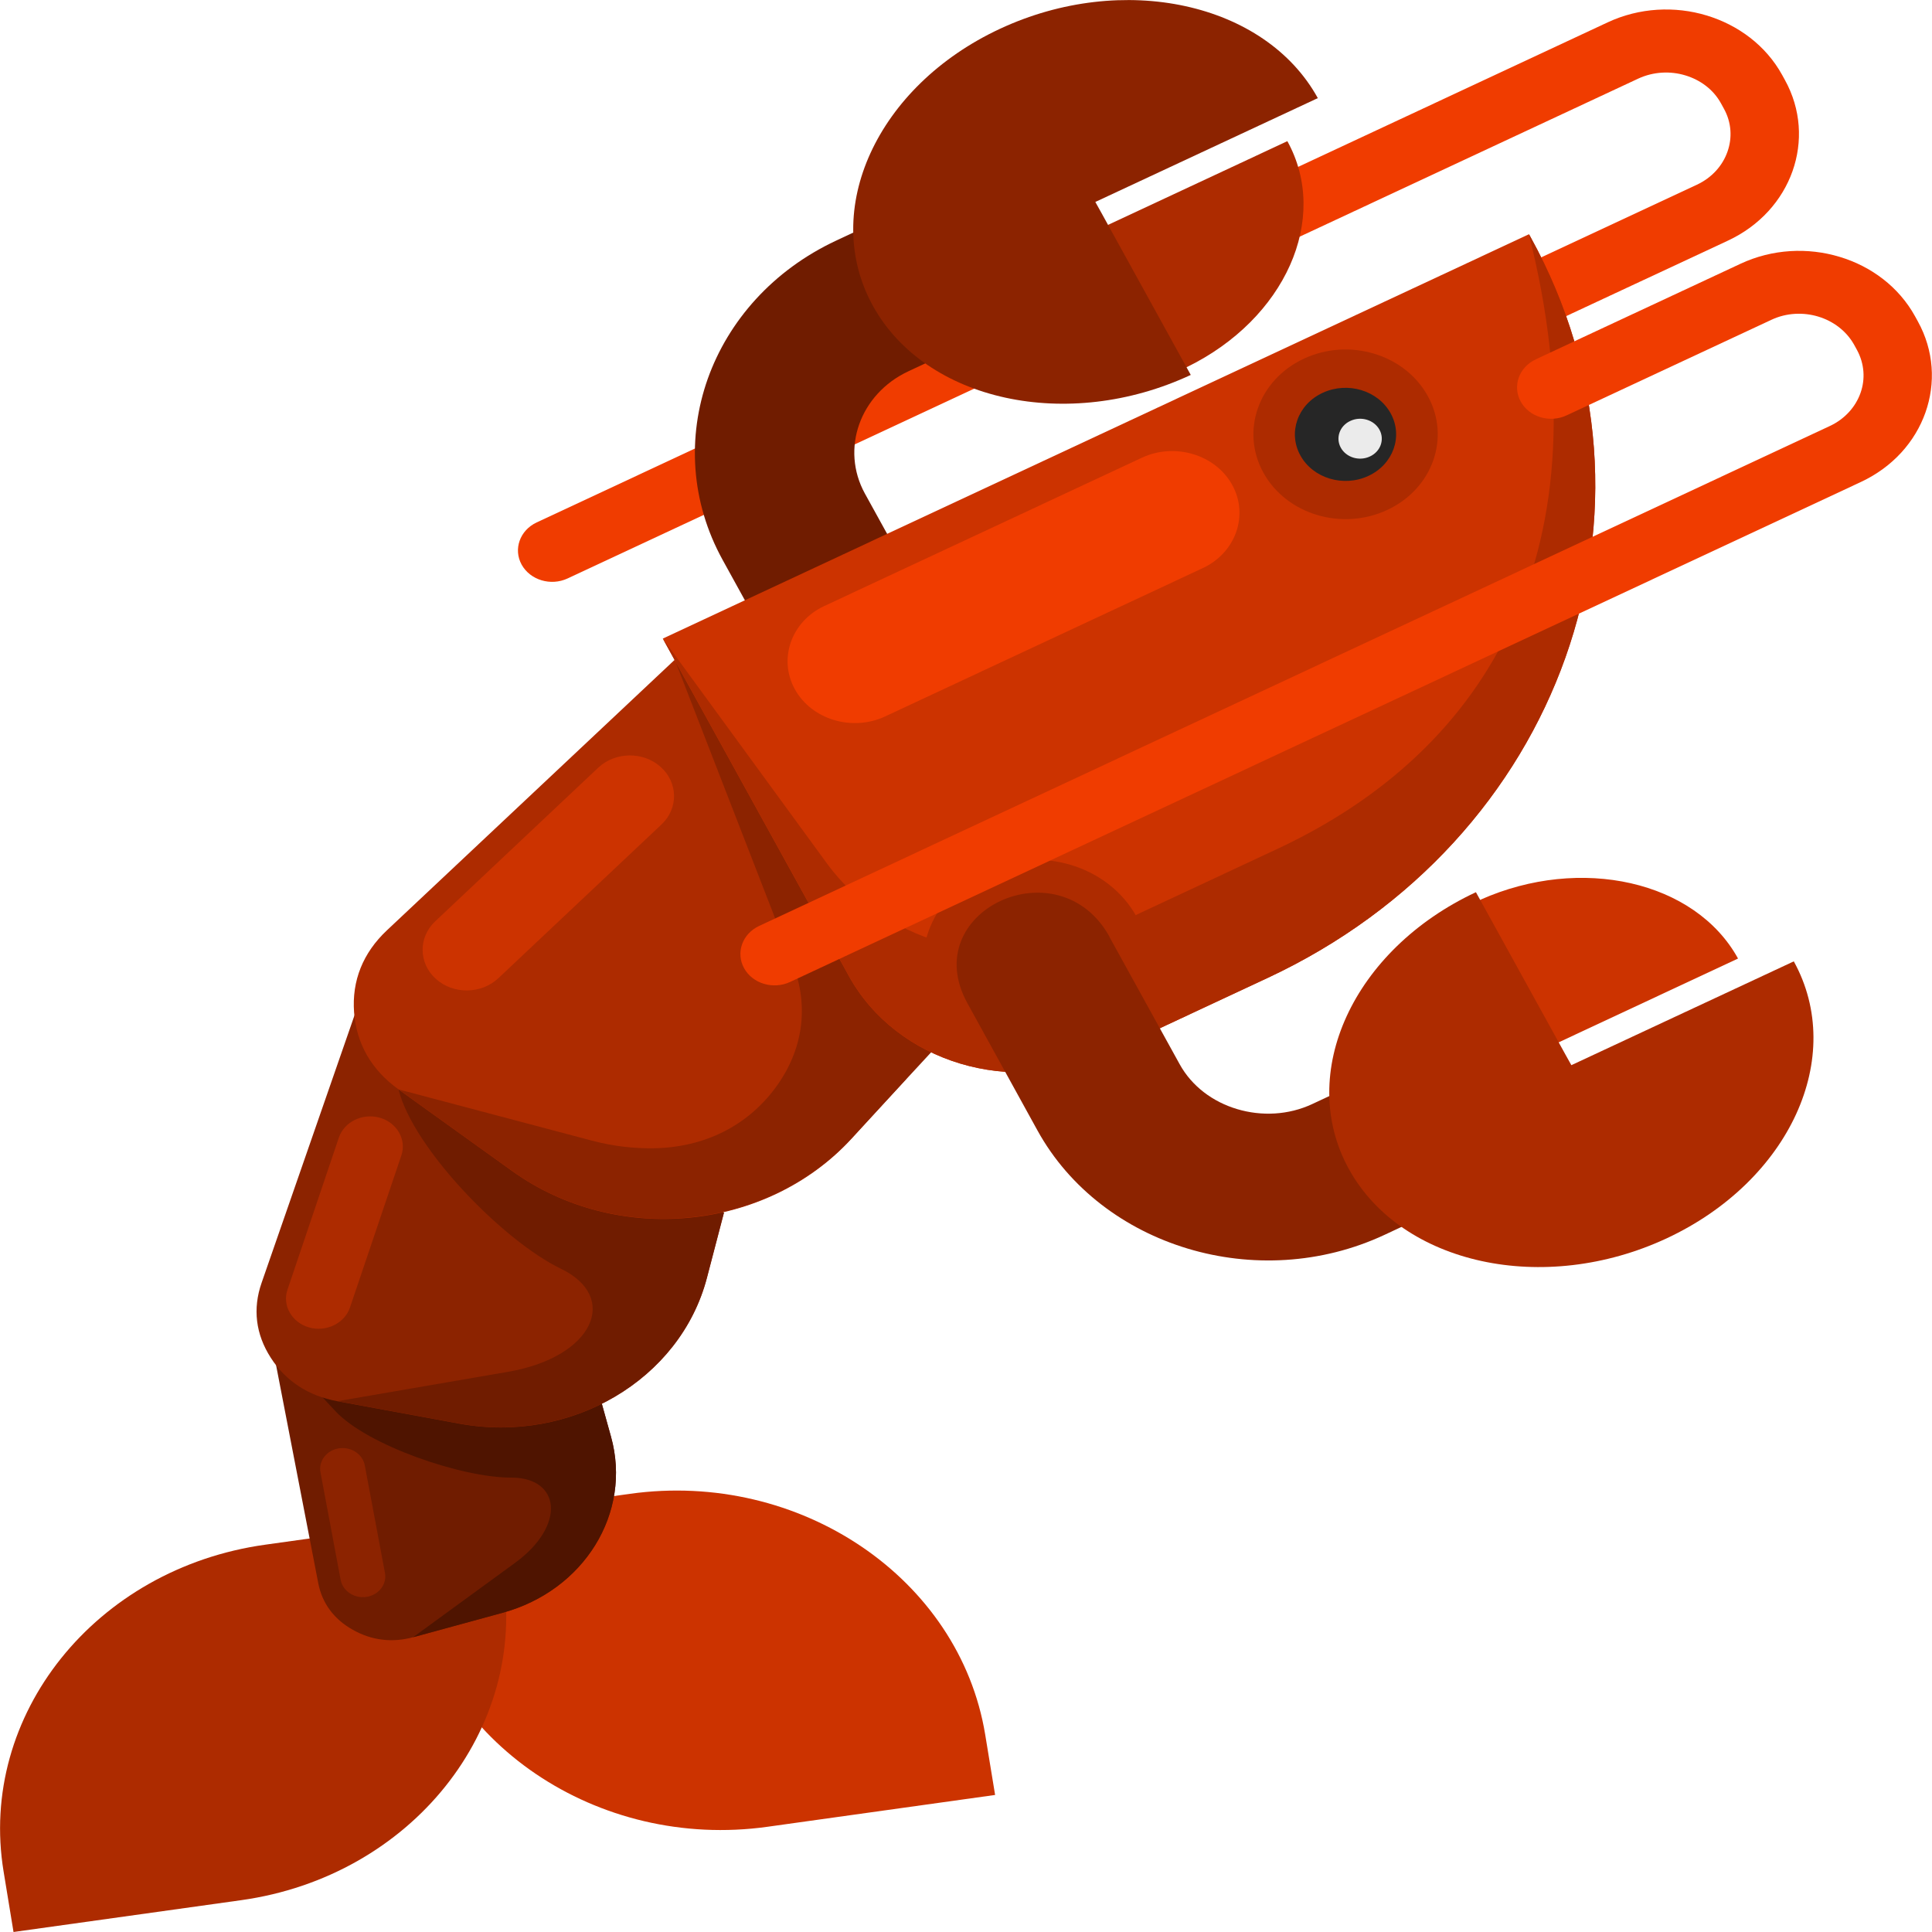 <?xml version="1.0" encoding="UTF-8"?>
<svg id="lobster" data-name="Calque 1" xmlns="http://www.w3.org/2000/svg" viewBox="0 0 150 150">
  <g id="g3940">
    <g id="g3942">
      <g id="g3944">
        <g id="g3950">
          <path id="path3952" d="m76.49,134.67l.77,4.69-17.67,2.47c-13.19,1.84-25.58-6.55-27.58-18.69l-.77-4.69,17.67-2.47c13.19-1.84,25.58,6.55,27.58,18.69" style="fill: #c30; fill-rule: evenodd;"/>
        </g>
        <g id="g3954">
          <path id="path3956" d="m.28,145.31l.77,4.69,17.67-2.47c13.19-1.84,22.31-13.24,20.31-25.38l-.77-4.69-17.67,2.47c-13.19,1.84-22.31,13.24-20.31,25.38" style="fill: #ad2b00; fill-rule: evenodd;"/>
        </g>
        <g id="g3958">
          <path id="path3960" d="m118.25,26.11c-1.31.61-2.9.13-3.56-1.07-.66-1.2-.14-2.67,1.16-3.28l15.9-7.42c1.17-.55,1.99-1.48,2.37-2.56.38-1.07.32-2.27-.28-3.35l-.22-.4c-.59-1.08-1.61-1.83-2.78-2.18-1.16-.35-2.47-.29-3.64.25L44.07,44.91c-1.31.61-2.9.13-3.57-1.07-.66-1.2-.14-2.67,1.17-3.28L124.81,1.74c2.48-1.16,5.24-1.28,7.69-.54,2.45.74,4.6,2.33,5.86,4.61l.22.4c1.26,2.28,1.39,4.82.59,7.08-.8,2.26-2.54,4.24-5.01,5.39l-15.9,7.42Z" style="fill: #f03c00; fill-rule: evenodd;"/>
        </g>
        <g id="g3962">
          <path id="path3964" d="m92.15,28.5c7.63-3.73,11.12-11.52,7.8-17.54l-14.22,6.64,6.1,11.05.32-.15Z" style="fill: #ad2b00; fill-rule: evenodd;"/>
        </g>
        <g id="g3966">
          <path id="path3968" d="m72.6,48.2l-5.45-9.88c-.95-1.73-1.05-3.66-.44-5.38.61-1.72,1.93-3.23,3.81-4.11l5.11-2.39-5.6-10.15-5.11,2.39c-4.92,2.3-8.37,6.24-9.97,10.73-1.59,4.49-1.34,9.54,1.16,14.07l5.44,9.87c3.94,7.15,14.98,2,11.04-5.15" style="fill: #701c00; fill-rule: evenodd;"/>
        </g>
        <g id="g3970">
          <path id="path3972" d="m102.31,7.61c-4.09-7.42-15.14-9.82-24.68-5.37-9.54,4.45-13.95,14.08-9.86,21.5,4.09,7.42,15.14,9.82,24.68,5.37h0s-6.93-12.57-6.93-12.57l-.48-.86,17.27-8.06Z" style="fill: #8c2300; fill-rule: evenodd;"/>
        </g>
        <g id="g3974">
          <path id="path3976" d="m21.1,104.26l3.61,18.66c.3,1.55,1.21,2.79,2.67,3.61,1.46.83,3.06,1.03,4.71.58l6.92-1.89c6.35-1.73,10.07-7.77,8.43-13.67l-1.05-3.77-25.29-3.52Z" style="fill: #701c00; fill-rule: evenodd;"/>
        </g>
        <g id="g3978">
          <path id="path3980" d="m32.09,127.11l6.92-1.89c6.35-1.73,10.07-7.77,8.43-13.67l-1.05-3.77-25.29-3.52,4.94,5.3c2.48,2.66,9.82,5.17,13.64,5.16,3.83-.01,4.3,3.7.31,6.62l-7.9,5.76Z" style="fill: #4f1400; fill-rule: evenodd;"/>
        </g>
        <g id="g3982">
          <path id="path3984" d="m28.69,75.47l-8.38,24.13c-.7,2.01-.46,3.99.71,5.81,1.16,1.82,2.93,2.97,5.17,3.38l9.46,1.74c8.68,1.6,17.17-3.4,19.24-11.32l1.32-5.05-27.51-18.68Z" style="fill: #8c2300; fill-rule: evenodd;"/>
        </g>
        <g id="g3986">
          <path id="path3988" d="m26.18,108.78l9.46,1.74c8.68,1.6,17.17-3.4,19.24-11.32l1.32-5.05-27.51-18.68,2.25,9.11c1.13,4.56,8.1,11.75,12.62,13.93,4.54,2.19,2.57,6.85-4.13,8l-13.24,2.28Z" style="fill: #701c00; fill-rule: evenodd;"/>
        </g>
        <g id="g3990">
          <path id="path3992" d="m52.38,51.23l-22.34,21c-1.86,1.75-2.73,3.91-2.55,6.36.18,2.44,1.35,4.48,3.45,5.99l8.83,6.34c8.09,5.81,19.73,4.7,26.35-2.52l4.22-4.61-17.95-32.55Z" style="fill: #ad2b00; fill-rule: evenodd;"/>
        </g>
        <g id="g3994">
          <path id="path3996" d="m30.93,84.57l8.83,6.34c8.09,5.81,19.7,4.67,26.35-2.52l8.05-8.71-21.77-28.45,9.15,23.57c1.3,3.35.82,6.76-1.37,9.7-2.19,2.93-5.48,4.57-9.35,4.65-1.6.03-3.24-.16-4.86-.59l-15.02-3.98Z" style="fill: #8c2300; fill-rule: evenodd;"/>
        </g>
        <g id="g3998">
          <path id="path4000" d="m118.71,18.19l.13.23c11.59,21.01,2.41,46.85-20.43,57.51l-12.53,5.85c-7.3,3.41-16.26.71-19.97-6l-14.45-26.2,67.24-31.39Z" style="fill: #c30; fill-rule: evenodd;"/>
        </g>
        <g id="g4002">
          <path id="path4004" d="m118.71,18.19l.13.23c11.59,21.01,2.41,46.85-20.43,57.51l-12.53,5.85c-7.3,3.41-16.26.71-19.97-6l-14.45-26.2,12.73,17.44c4.76,6.52,13.93,8.72,21.54,5.17l13.44-6.28c16.47-7.69,25.71-23.26,19.53-47.73" style="fill: #ad2b00; fill-rule: evenodd;"/>
        </g>
        <g id="g4006">
          <path id="path4008" d="m95.67,37.65h0c1.3,2.36.27,5.27-2.29,6.46l-24.65,11.51c-2.56,1.2-5.72.25-7.02-2.11h0c-1.3-2.36-.27-5.27,2.29-6.46l24.65-11.51c2.56-1.2,5.72-.25,7.02,2.11" style="fill: #f03c00; fill-rule: evenodd;"/>
        </g>
        <g id="g4010">
          <path id="path4012" d="m110.85,30.74c1.79,3.24.38,7.21-3.14,8.85-3.53,1.65-7.83.35-9.62-2.89-1.79-3.24-.38-7.21,3.14-8.85,3.52-1.65,7.83-.35,9.62,2.89" style="fill: #ad2b00; fill-rule: evenodd;"/>
        </g>
        <g id="g4014">
          <path id="path4016" d="m107.97,32.09c.98,1.78.21,3.96-1.73,4.86-1.93.9-4.3.19-5.28-1.59-.98-1.78-.21-3.96,1.73-4.86,1.94-.9,4.3-.19,5.28,1.59" style="fill: #262626; fill-rule: evenodd;"/>
        </g>
        <g id="g4018">
          <path id="path4020" d="m107.1,33.36c.42.76.09,1.7-.74,2.08-.83.39-1.84.08-2.26-.68-.42-.76-.09-1.7.74-2.08.83-.39,1.84-.08,2.26.68" style="fill: #ebebeb; fill-rule: evenodd;"/>
        </g>
        <g id="g4022">
          <path id="path4024" d="m51.3,59.55h0c1.35,1.21,1.38,3.22.06,4.46l-12.67,11.94c-1.32,1.24-3.5,1.27-4.85.05-1.35-1.21-1.37-3.22-.06-4.46l12.67-11.94c1.32-1.24,3.5-1.27,4.85-.05" style="fill: #c30; fill-rule: evenodd;"/>
        </g>
        <g id="g4026">
          <path id="path4028" d="m29.49,86.78h0c1.33.38,2.09,1.7,1.67,2.93l-3.99,11.81c-.42,1.23-1.85,1.92-3.18,1.54h0c-1.33-.38-2.09-1.7-1.67-2.93l3.99-11.81c.42-1.23,1.84-1.92,3.18-1.54" style="fill: #ad2b00; fill-rule: evenodd;"/>
        </g>
        <g id="g4030">
          <path id="path4032" d="m26.3,112.45h0c.95-.15,1.85.44,2.02,1.31l1.57,8.37c.16.87-.48,1.7-1.42,1.85h0c-.95.15-1.85-.44-2.02-1.31l-1.57-8.37c-.16-.87.48-1.7,1.42-1.85" style="fill: #8c2300; fill-rule: evenodd;"/>
        </g>
        <g id="g4034">
          <path id="path4036" d="m88.24,71.17c2.19,3.97.47,8.83-3.85,10.85-4.32,2.02-9.6.43-11.79-3.54-2.19-3.97-.47-8.83,3.85-10.85,4.32-2.02,9.6-.43,11.79,3.54" style="fill: #ad2b00; fill-rule: evenodd;"/>
        </g>
        <g id="g4038">
          <path id="path4040" d="m114.95,69.85c7.78-3.46,16.67-1.46,19.99,4.57l-14.21,6.64-6.1-11.05.32-.15Z" style="fill: #c30; fill-rule: evenodd;"/>
        </g>
        <g id="g4042">
          <path id="path4044" d="m86.13,72.73l5.45,9.88c.95,1.73,2.59,2.94,4.47,3.5,1.87.56,3.98.48,5.85-.4l5.11-2.39,5.6,10.16-5.11,2.39c-4.92,2.3-10.41,2.54-15.29,1.07-4.88-1.47-9.16-4.64-11.66-9.17l-5.44-9.88c-3.94-7.15,7.09-12.3,11.04-5.15" style="fill: #8c2300; fill-rule: evenodd;"/>
        </g>
        <g id="g4046">
          <path id="path4048" d="m139.27,74.64c4.09,7.42-.32,17.04-9.86,21.5-9.54,4.45-20.59,2.05-24.68-5.37-4.09-7.42.32-17.04,9.86-21.5h0s6.93,12.57,6.93,12.57l.48.86,17.27-8.06Z" style="fill: #ad2b00; fill-rule: evenodd;"/>
        </g>
        <g id="g4050">
          <path id="path4052" d="m119.24,27.9c-1.31.61-1.83,2.08-1.17,3.28.66,1.2,2.26,1.68,3.56,1.07l15.9-7.42c1.17-.55,2.48-.6,3.64-.25,1.16.35,2.18,1.11,2.78,2.18l.22.4c.59,1.08.66,2.28.28,3.35-.38,1.07-1.2,2.01-2.37,2.56l-83.14,38.82c-1.31.61-1.83,2.08-1.17,3.28.66,1.2,2.26,1.68,3.57,1.07l83.14-38.82c2.48-1.16,4.21-3.13,5.01-5.39.8-2.26.67-4.8-.59-7.08l-.22-.4c-1.26-2.28-3.41-3.88-5.86-4.61-2.45-.74-5.21-.62-7.69.54l-15.9,7.42Z" style="fill: #f03c00; fill-rule: evenodd;"/>
        </g>
      </g>
    </g>
  </g>
</svg>